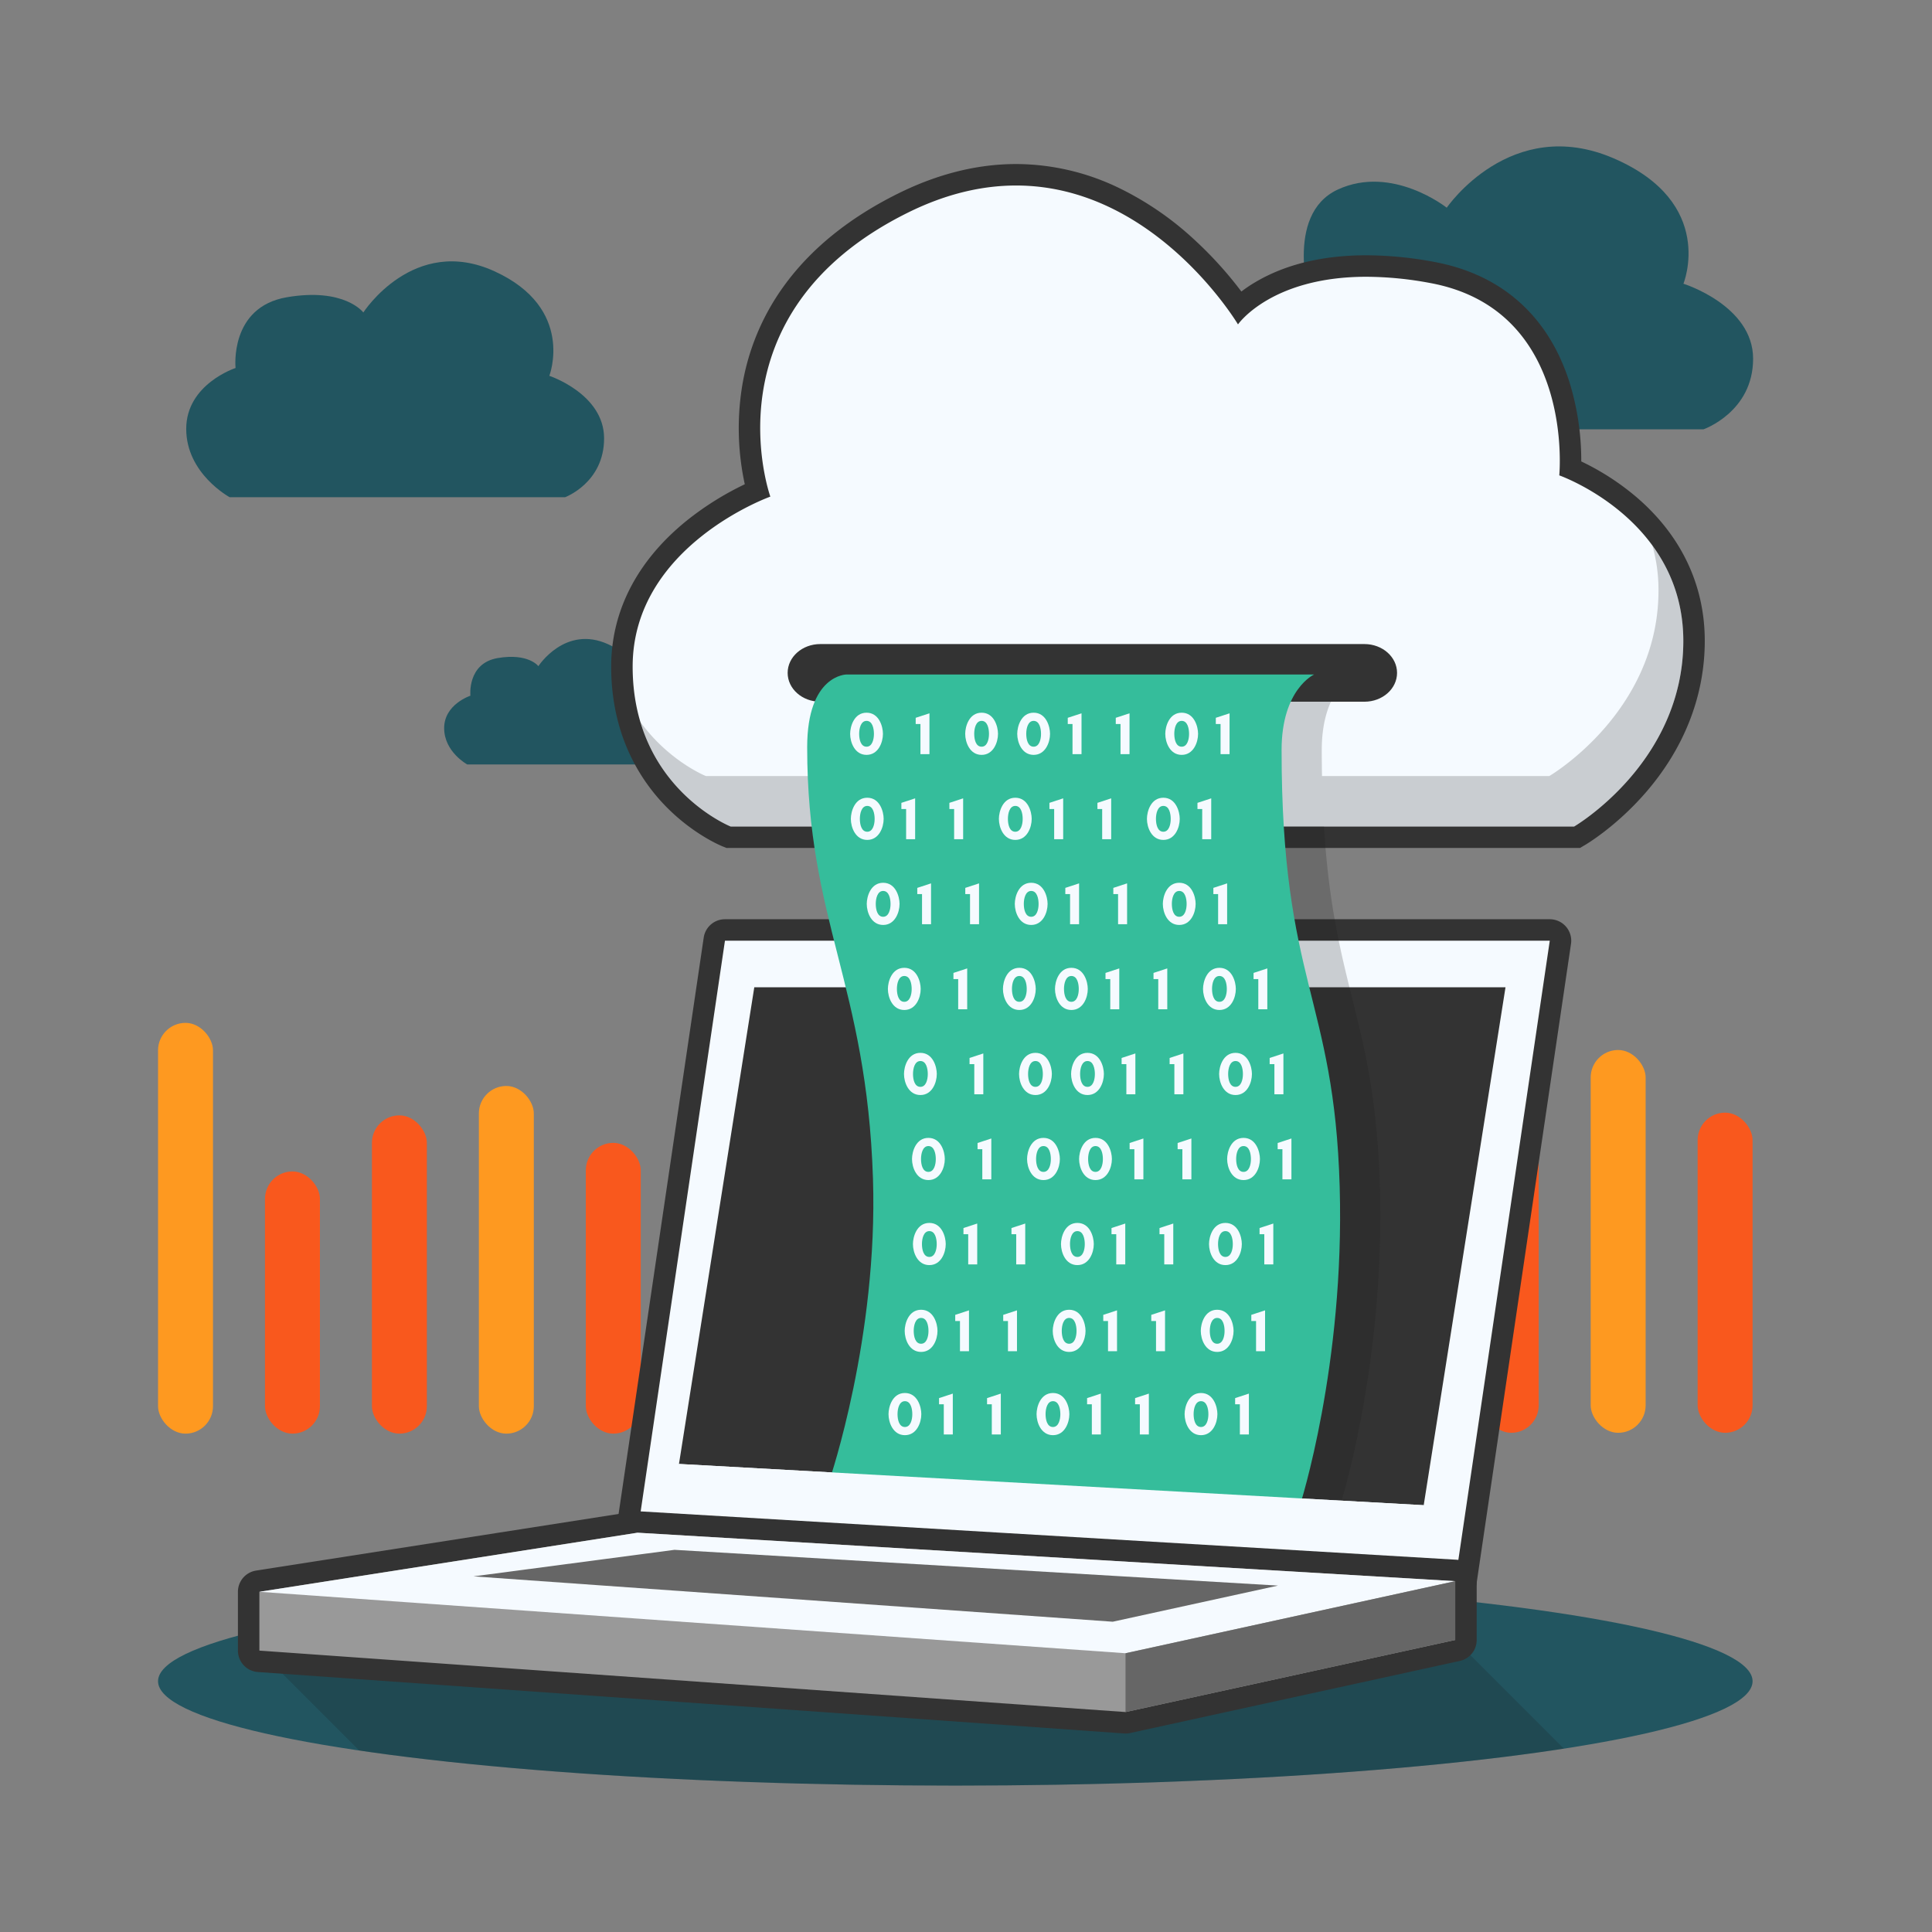 <svg xmlns="http://www.w3.org/2000/svg" viewBox="0 0 1080 1080">
	<rect x="0" y="0" width="1080" height="1080" fill="#808080" stroke="none"/>
	<style>
		#B4, #Bd1, #Bd3{
    animation: updown .8s ease-in-out infinite alternate;
    transform-origin: bottom;
    transform-box: fill-box;
}

#B2, #B5, #Bd2{
    animation: updown 1.4s ease-in-out infinite alternate;
    transform-origin: bottom;
    transform-box: fill-box;
}

#B1,#B3{
    animation: updown 1.1s ease-in-out infinite alternate;
    transform-origin: bottom;
    transform-box: fill-box;
}

@keyframes updown {
    from{
        transform: scaleY(.7);
    }
    to{
        transform: scaleY(1.3);
    }
}

#Ng1{
    animation: cloud 4.5s linear infinite;
    transform-origin: bottom;
    transform-box: fill-box;
}

@keyframes cloud {
    0%   { opacity: 0; transform: translateX(-75px); }
    50%  { opacity: 1; transform: translateX(50px); }
    100% { opacity: 0; transform: translateX(200px); }
}

#Ng2{
    animation: cloud2 3s linear infinite;
    transform-origin: bottom;
    transform-box: fill-box;
}

@keyframes cloud2 {
    0%   { opacity: 0; transform: translateX(-100px); }
    50%  { opacity: 1; transform: translateX(0px); }
    100% { opacity: 0; transform: translateX(100px); }
}

#Nd{
    animation: cloud3 7.5s linear infinite;
    transform-origin: bottom;
    transform-box: fill-box;
}

@keyframes cloud3 {
    0%   { opacity: 0; transform: translateX(-60px); }
    50%  { opacity: 1; transform: translateX(0px); }
    100% { opacity: 0; transform: translateX(110px); }
}

#L1, #L3, #L5, #L7, #L9{
    animation: txt 1.4s ease-in-out infinite;
}

@keyframes txt {
    0%   { opacity: 0; }
    50% { opacity: 1; }
    100%  { opacity: 0; }
}

#L2, #L4, #L6, #L8{
    animation: txt2 1.4s ease-in-out infinite;
}

@keyframes txt2 {
    0%   { opacity: 1; }
    50% { opacity: 0; }
    100%  { opacity: 1; }
}
</style>
<title>cloud</title>
<g id="TECHONOLOGIE-V5-anim">
  <rect id="B1" x="88.345" y="571.789" width="30.716" height="229.624" rx="15.358" style="fill: #fe9920"/>
  <rect id="B2" x="148.127" y="654.841" width="30.716" height="146.572" rx="15.358" style="fill: #f9581d"/>
  <rect id="B3" x="207.908" y="623.498" width="30.716" height="177.915" rx="15.358" style="fill: #f9581d"/>
  <rect id="B4" x="267.69" y="607.064" width="30.716" height="194.349" rx="15.358" style="fill: #fe9920"/>
  <rect id="B5" x="327.472" y="638.874" width="30.716" height="162.538" rx="15.358" style="fill: #f9581d"/>
  <rect id="Bd1" x="829.423" y="605.049" width="30.716" height="195.895" rx="15.358" style="fill: #f9581d"/>
  <rect id="Bd2" x="889.205" y="586.954" width="30.716" height="213.99" rx="15.358" style="fill: #fe9920"/>
  <rect id="Bd3" x="948.987" y="621.98" width="30.716" height="178.964" rx="15.358" style="fill: #f9581d"/>
  <path id="Nd" d="M952.275,239.992H713.633s-22.55-7-19.248-37.056,38.205-33.527,38.205-33.527S717.419,120,747.857,105.948s60.882,10.165,60.882,10.165,35.8-52.421,93.351-27.59S941.045,158.6,941.045,158.6,980,170.741,980,200.539,952.275,239.992,952.275,239.992Z" style="fill: #225560"/>
  <path id="Ng1" d="M315.906,277.936H128.367s-24.27-13.11-24.27-38.18,27.58-34.04,27.58-34.04-3.586-34.039,28.682-39.559,42.748,8.51,42.748,8.51,28.131-43.7,73.361-23,30.613,58.419,30.613,58.419,30.613,10.12,30.613,34.96S315.906,277.936,315.906,277.936Z" style="fill: #225560"/>
  <path id="Ng2" d="M360.975,427.333H261.2s-12.912-6.975-12.912-20.312,14.673-18.11,14.673-18.11-1.908-18.109,15.259-21.046,22.743,4.528,22.743,4.528,14.965-23.249,39.028-12.237,16.287,31.08,16.287,31.08,16.286,5.384,16.286,18.6S360.975,427.333,360.975,427.333Z" style="fill: #225560"/>
  <g id="PC_Nuage" data-name="PC+Nuage">
    <ellipse cx="534.024" cy="939.819" rx="445.679" ry="58.335" style="fill: #225560"/>
    <path d="M874.227,977.505l-60.752-60.752L145,922.7l55.869,55.869c81.636,12.017,200.641,19.587,333.157,19.587C670.4,998.154,792.475,990.136,874.227,977.505Z" style="fill: #1d1d1b;opacity: 0.2"/>
    <g>
      <path d="M813.479,889.879c-.119,0-.239,0-.359-.011l-457.1-27.083a6,6,0,0,1-5.581-6.866l48.881-330.935a6,6,0,0,1,5.936-5.124H866.334a6,6,0,0,1,5.936,6.877L819.41,884.755A6,6,0,0,1,813.479,889.879Z" style="fill: #f5faff"/>
      <path d="M866.334,525.86,813.475,883.879,356.374,856.8,405.255,525.86H866.334m0-12H405.255a12,12,0,0,0-11.872,10.247L344.5,855.042a12,12,0,0,0,11.161,13.733l457.1,27.083c.24.014.481.021.719.021a12,12,0,0,0,11.862-10.248l52.86-358.018a12,12,0,0,0-11.872-13.753Zm0,24h0Z" style="fill: #333"/>
    </g>
    <polygon points="379.547 818.36 421.652 551.895 841.587 551.895 795.858 841.417 379.547 818.36" style="fill: #333"/>
    <g>
      <path d="M629.182,963.046c-.142,0-.284,0-.425-.015L144.573,928.683A6,6,0,0,1,139,922.7V889.823a6,6,0,0,1,5.073-5.927l211.377-33.028a5.979,5.979,0,0,1,.926-.072c.118,0,.237,0,.355.011l457.1,27.083a6,6,0,0,1,5.646,5.989v32.874a6,6,0,0,1-4.719,5.861L630.463,962.907A5.941,5.941,0,0,1,629.182,963.046Z" style="fill: #999"/>
      <path d="M356.374,856.8l457.1,27.083v32.874L629.181,957.046,145,922.7V889.823L356.374,856.8m0-12a11.99,11.99,0,0,0-1.853.144L143.145,877.967A12,12,0,0,0,133,889.823V922.7a12,12,0,0,0,11.151,11.969l484.183,34.349q.424.03.849.03a11.947,11.947,0,0,0,2.563-.277l184.294-40.293a12,12,0,0,0,9.437-11.723V883.879a12,12,0,0,0-11.29-11.979l-457.1-27.083q-.356-.021-.71-.021Z" style="fill: #333"/>
    </g>
    <polygon points="144.998 889.824 629.181 924.172 813.475 883.879 356.374 856.796 144.998 889.824" style="fill: #f5faff"/>
    <polygon points="264.681 881.199 622.035 906.551 714.418 886.352 377.052 866.364 264.681 881.199" style="fill: #666"/>
    <g>
      <path d="M407.281,468.026l-1.072-.428c-.606-.243-15.028-6.105-29.439-20.742-13.283-13.489-29.115-37.317-29.115-74.224,0-29.5,14.09-56.3,40.748-77.523a161.072,161.072,0,0,1,34.915-21,140.133,140.133,0,0,1-2.784-55.7c4.8-31.207,23.344-74.749,84.4-104.955C526.059,103,547.276,97.7,568,97.7c33.333,0,66.268,13.966,95.242,40.388a207.8,207.8,0,0,1,29.606,33.58c9.362-8.6,30.98-22.952,70.983-22.952a203.554,203.554,0,0,1,36.785,3.6c35.492,6.563,60.083,28.515,71.113,63.482a142.413,142.413,0,0,1,6.148,45.984,134.386,134.386,0,0,1,32.3,20.076c24.077,20.3,36.8,46.714,36.8,76.4,0,29.336-11.064,57.48-32,81.39-15.718,17.955-31.341,27.179-32,27.563l-1.4.819Z" style="fill: #f5faff"/>
      <path d="M568,103.7c77.8,0,124.044,77.642,124.044,77.642s18.4-26.627,71.785-26.626a196.467,196.467,0,0,1,35.7,3.5c81.13,15,72.116,107.523,72.116,107.523s69.342,24.38,69.342,92.52S879.96,462.026,879.96,462.026H408.435s-54.78-21.88-54.78-89.394,76.969-95.02,76.969-95.02-36.751-102.522,76.97-158.784C529.375,108.052,549.567,103.7,568,103.7m0-12c-21.653,0-43.766,5.509-65.726,16.373-27.724,13.716-49.4,31.318-64.438,52.316a131.564,131.564,0,0,0-23.231,57.1,147.38,147.38,0,0,0,1.737,53.214,167.5,167.5,0,0,0-31.674,19.708c-28.139,22.4-43.012,50.827-43.012,82.217,0,38.939,16.77,64.145,30.839,78.434,15.284,15.523,30.835,21.842,31.49,22.1l2.143.856h477.08l2.8-1.638c.692-.4,17.132-10.109,33.488-28.792,21.9-25.02,33.482-54.531,33.482-85.342,0-31.511-13.465-59.516-38.937-80.988a141.724,141.724,0,0,0-30.108-19.317,148.5,148.5,0,0,0-6.487-43.96c-11.74-37.217-37.931-60.585-75.744-67.578a209.652,209.652,0,0,0-37.876-3.7c-24.317,0-45.182,5.039-62.016,14.98a82.03,82.03,0,0,0-7.878,5.277,215.6,215.6,0,0,0-26.652-29.318A173.12,173.12,0,0,0,625.366,105,132.579,132.579,0,0,0,568,91.7Z" style="fill: #333"/>
    </g>
    <path d="M923.686,304.912a91.446,91.446,0,0,1,3.423,25.118c0,68.139-61.021,103.772-61.021,103.772H739.008c-.085-4.68-.134-9.51-.134-14.544,0-34.082,18.21-42.22,18.21-42.22H495.7s-22.032,0-22.032,40.679c0,5.559.114,10.906.32,16.085H394.563s-20.66-8.259-36.6-30.267c12.918,43.489,50.477,58.491,50.477,58.491h67.748c7.813,66.807,31.361,106.331,34.272,196.865,2.851,88.678-24.116,167.969-24.116,167.969l262.836,14.557S774.231,763.43,771.354,663.4c-2.682-93.26-25.666-110.456-31.256-201.37H879.96s61.021-35.633,61.021-103.772A88.481,88.481,0,0,0,923.686,304.912Z" style="fill: #1d1d1b;opacity: 0.2"/>
    <path d="M762.721,360.035H458.537c-10.072,0-18.238,7.214-18.238,16.114h0c0,8.9,8.166,16.115,18.238,16.115H762.721c10.073,0,18.239-7.215,18.239-16.115h0C780.96,367.249,772.794,360.035,762.721,360.035Z" style="fill: #333"/>
    <path d="M726.717,841.417,463.881,826.86S490.848,747.569,488,658.891c-3.5-108.764-36.783-143.9-36.783-241.174,0-40.679,22.031-40.679,22.031-40.679H734.625s-18.209,8.138-18.209,42.22c0,130.377,29.423,137.863,32.479,244.138C751.772,763.43,726.717,841.417,726.717,841.417Z" style="fill: #35bd9b"/>
    <polygon points="379.547 818.36 795.858 841.417 795.858 854.649 379.547 837.588 379.547 818.36" style="fill: #f5faff"/>
    <polygon points="629.181 924.172 629.181 957.046 813.475 916.753 813.475 883.879 629.181 924.172" style="fill: #666"/>
  </g>
  <g id="L1">
    <path d="M475.236,410.226c0-4.131,2.183-11.822,9.169-11.822s9.168,7.691,9.168,11.822c0,4.769-2.586,11.754-9.168,11.754S475.236,415,475.236,410.226Zm5.038-.034c0,3.157.873,7.221,4.131,7.221,3.19,0,4.131-4.131,4.131-7.154,0-2.955-.807-7.288-4.131-7.288C481.147,402.971,480.274,407.3,480.274,410.192Z" style="fill: #f5faff"/>
    <path d="M519.569,421.577h-5.037V404.718h-2.653v-3.46l7.69-2.518Z" style="fill: #f5faff"/>
    <path d="M539.554,410.226c0-4.131,2.182-11.822,9.168-11.822s9.169,7.691,9.169,11.822c0,4.769-2.586,11.754-9.169,11.754S539.554,415,539.554,410.226Zm5.037-.034c0,3.157.873,7.221,4.131,7.221,3.19,0,4.131-4.131,4.131-7.154,0-2.955-.806-7.288-4.131-7.288C545.464,402.971,544.591,407.3,544.591,410.192Z" style="fill: #f5faff"/>
    <path d="M568.64,410.226c0-4.131,2.182-11.822,9.168-11.822s9.169,7.691,9.169,11.822c0,4.769-2.586,11.754-9.169,11.754S568.64,415,568.64,410.226Zm5.037-.034c0,3.157.873,7.221,4.131,7.221,3.19,0,4.13-4.131,4.13-7.154,0-2.955-.8-7.288-4.13-7.288C574.55,402.971,573.677,407.3,573.677,410.192Z" style="fill: #f5faff"/>
    <path d="M604.576,421.577h-5.037V404.718h-2.653v-3.46l7.69-2.518Z" style="fill: #f5faff"/>
    <path d="M631.412,421.577h-5.037V404.718h-2.653v-3.46l7.69-2.518Z" style="fill: #f5faff"/>
    <path d="M651.4,410.226c0-4.131,2.183-11.822,9.168-11.822s9.169,7.691,9.169,11.822c0,4.769-2.586,11.754-9.169,11.754S651.4,415,651.4,410.226Zm5.038-.034c0,3.157.873,7.221,4.13,7.221,3.191,0,4.131-4.131,4.131-7.154,0-2.955-.805-7.288-4.131-7.288C657.307,402.971,656.434,407.3,656.434,410.192Z" style="fill: #f5faff"/>
    <path d="M687.333,421.577H682.3V404.718h-2.653v-3.46l7.69-2.518Z" style="fill: #f5faff"/>
  </g>
  <g id="L2">
    <path d="M475.63,457.762c0-4.131,2.183-11.822,9.169-11.822s9.169,7.691,9.169,11.822c0,4.769-2.586,11.755-9.169,11.755S475.63,462.531,475.63,457.762Zm5.038-.033c0,3.157.874,7.22,4.131,7.22,3.191,0,4.131-4.131,4.131-7.153,0-2.956-.806-7.288-4.131-7.288C481.542,450.508,480.668,454.84,480.668,457.729Z" style="fill: #f5faff"/>
    <path d="M511.567,469.114H506.53v-16.86h-2.653V448.8l7.69-2.519Z" style="fill: #f5faff"/>
    <path d="M538.4,469.114h-5.037v-16.86h-2.653V448.8l7.69-2.519Z" style="fill: #f5faff"/>
    <path d="M558.388,457.762c0-4.131,2.182-11.822,9.168-11.822s9.169,7.691,9.169,11.822c0,4.769-2.586,11.755-9.169,11.755S558.388,462.531,558.388,457.762Zm5.037-.033c0,3.157.873,7.22,4.131,7.22,3.19,0,4.131-4.131,4.131-7.153,0-2.956-.806-7.288-4.131-7.288C564.3,450.508,563.425,454.84,563.425,457.729Z" style="fill: #f5faff"/>
    <path d="M594.324,469.114h-5.037v-16.86h-2.653V448.8l7.69-2.519Z" style="fill: #f5faff"/>
    <path d="M621.159,469.114h-5.037v-16.86h-2.653V448.8l7.69-2.519Z" style="fill: #f5faff"/>
    <path d="M641.145,457.762c0-4.131,2.182-11.822,9.168-11.822s9.168,7.691,9.168,11.822c0,4.769-2.585,11.755-9.168,11.755S641.145,462.531,641.145,457.762Zm5.037-.033c0,3.157.873,7.22,4.131,7.22,3.19,0,4.13-4.131,4.13-7.153,0-2.956-.8-7.288-4.13-7.288C647.055,450.508,646.182,454.84,646.182,457.729Z" style="fill: #f5faff"/>
    <path d="M677.08,469.114h-5.037v-16.86H669.39V448.8l7.69-2.519Z" style="fill: #f5faff"/>
  </g>
  <g id="L3">
    <path d="M484.52,505.3c0-4.131,2.183-11.822,9.169-11.822s9.168,7.691,9.168,11.822c0,4.769-2.586,11.754-9.168,11.754S484.52,510.068,484.52,505.3Zm5.038-.034c0,3.157.873,7.221,4.131,7.221,3.19,0,4.131-4.131,4.131-7.153,0-2.956-.806-7.289-4.131-7.289C490.431,498.044,489.558,502.377,489.558,505.265Z" style="fill: #f5faff"/>
    <path d="M520.457,516.65H515.42V499.791h-2.653v-3.459l7.69-2.519Z" style="fill: #f5faff"/>
    <path d="M547.292,516.65h-5.037V499.791H539.6v-3.459l7.69-2.519Z" style="fill: #f5faff"/>
    <path d="M567.277,505.3c0-4.131,2.183-11.822,9.168-11.822s9.169,7.691,9.169,11.822c0,4.769-2.586,11.754-9.169,11.754S567.277,510.068,567.277,505.3Zm5.037-.034c0,3.157.874,7.221,4.131,7.221,3.191,0,4.131-4.131,4.131-7.153,0-2.956-.805-7.289-4.131-7.289C573.188,498.044,572.314,502.377,572.314,505.265Z" style="fill: #f5faff"/>
    <path d="M603.214,516.65h-5.037V499.791h-2.654v-3.459l7.691-2.519Z" style="fill: #f5faff"/>
    <path d="M630.049,516.65h-5.037V499.791h-2.654v-3.459l7.691-2.519Z" style="fill: #f5faff"/>
    <path d="M650.034,505.3c0-4.131,2.183-11.822,9.168-11.822s9.169,7.691,9.169,11.822c0,4.769-2.586,11.754-9.169,11.754S650.034,510.068,650.034,505.3Zm5.037-.034c0,3.157.873,7.221,4.131,7.221,3.191,0,4.131-4.131,4.131-7.153,0-2.956-.806-7.289-4.131-7.289C655.944,498.044,655.071,502.377,655.071,505.265Z" style="fill: #f5faff"/>
    <path d="M685.97,516.65h-5.037V499.791h-2.654v-3.459l7.691-2.519Z" style="fill: #f5faff"/>
  </g>
  <g id="L4">
    <path d="M496.337,552.835c0-4.131,2.183-11.821,9.169-11.821s9.168,7.69,9.168,11.821c0,4.769-2.586,11.755-9.168,11.755S496.337,557.6,496.337,552.835Zm5.038-.033c0,3.157.873,7.22,4.131,7.22,3.19,0,4.131-4.13,4.131-7.153,0-2.956-.806-7.288-4.131-7.288C502.248,545.581,501.375,549.913,501.375,552.8Z" style="fill: #f5faff"/>
    <path d="M540.67,564.187h-5.037v-16.86H532.98v-3.459l7.69-2.518Z" style="fill: #f5faff"/>
    <path d="M560.654,552.835c0-4.131,2.183-11.821,9.168-11.821s9.169,7.69,9.169,11.821c0,4.769-2.586,11.755-9.169,11.755S560.654,557.6,560.654,552.835Zm5.037-.033c0,3.157.873,7.22,4.131,7.22,3.191,0,4.131-4.13,4.131-7.153,0-2.956-.806-7.288-4.131-7.288C566.564,545.581,565.691,549.913,565.691,552.8Z" style="fill: #f5faff"/>
    <path d="M589.74,552.835c0-4.131,2.183-11.821,9.168-11.821s9.169,7.69,9.169,11.821c0,4.769-2.586,11.755-9.169,11.755S589.74,557.6,589.74,552.835Zm5.037-.033c0,3.157.873,7.22,4.131,7.22,3.191,0,4.131-4.13,4.131-7.153,0-2.956-.806-7.288-4.131-7.288C595.65,545.581,594.777,549.913,594.777,552.8Z" style="fill: #f5faff"/>
    <path d="M625.677,564.187H620.64v-16.86h-2.654v-3.459l7.691-2.518Z" style="fill: #f5faff"/>
    <path d="M652.513,564.187h-5.037v-16.86h-2.654v-3.459l7.691-2.518Z" style="fill: #f5faff"/>
    <path d="M672.5,552.835c0-4.131,2.183-11.821,9.168-11.821s9.169,7.69,9.169,11.821c0,4.769-2.586,11.755-9.169,11.755S672.5,557.6,672.5,552.835Zm5.037-.033c0,3.157.873,7.22,4.131,7.22,3.19,0,4.131-4.13,4.131-7.153,0-2.956-.806-7.288-4.131-7.288C678.407,545.581,677.534,549.913,677.534,552.8Z" style="fill: #f5faff"/>
    <path d="M708.434,564.187H703.4v-16.86h-2.653v-3.459l7.691-2.518Z" style="fill: #f5faff"/>
  </g>
  <g id="L5">
    <path d="M505.341,600.372c0-4.131,2.183-11.821,9.169-11.821s9.169,7.69,9.169,11.821c0,4.77-2.586,11.755-9.169,11.755S505.341,605.142,505.341,600.372Zm5.038-.033c0,3.157.873,7.221,4.131,7.221,3.191,0,4.131-4.131,4.131-7.154,0-2.956-.806-7.288-4.131-7.288C511.252,593.118,510.379,597.45,510.379,600.339Z" style="fill: #f5faff"/>
    <path d="M549.675,611.724h-5.037v-16.86h-2.654v-3.459l7.691-2.518Z" style="fill: #f5faff"/>
    <path d="M569.659,600.372c0-4.131,2.183-11.821,9.168-11.821S588,596.241,588,600.372c0,4.77-2.586,11.755-9.169,11.755S569.659,605.142,569.659,600.372Zm5.037-.033c0,3.157.873,7.221,4.131,7.221,3.191,0,4.131-4.131,4.131-7.154,0-2.956-.806-7.288-4.131-7.288C575.569,593.118,574.7,597.45,574.7,600.339Z" style="fill: #f5faff"/>
    <path d="M598.745,600.372c0-4.131,2.183-11.821,9.168-11.821s9.169,7.69,9.169,11.821c0,4.77-2.586,11.755-9.169,11.755S598.745,605.142,598.745,600.372Zm5.037-.033c0,3.157.873,7.221,4.131,7.221,3.191,0,4.131-4.131,4.131-7.154,0-2.956-.806-7.288-4.131-7.288C604.655,593.118,603.782,597.45,603.782,600.339Z" style="fill: #f5faff"/>
    <path d="M634.682,611.724h-5.037v-16.86h-2.654v-3.459l7.691-2.518Z" style="fill: #f5faff"/>
    <path d="M661.518,611.724H656.48v-16.86h-2.653v-3.459l7.691-2.518Z" style="fill: #f5faff"/>
    <path d="M681.5,600.372c0-4.131,2.183-11.821,9.168-11.821s9.169,7.69,9.169,11.821c0,4.77-2.586,11.755-9.169,11.755S681.5,605.142,681.5,600.372Zm5.037-.033c0,3.157.873,7.221,4.131,7.221,3.19,0,4.131-4.131,4.131-7.154,0-2.956-.806-7.288-4.131-7.288C687.412,593.118,686.539,597.45,686.539,600.339Z" style="fill: #f5faff"/>
    <path d="M717.438,611.724H712.4v-16.86h-2.653v-3.459l7.69-2.518Z" style="fill: #f5faff"/>
  </g>
  <g id="L6">
    <path d="M509.818,647.908c0-4.131,2.183-11.821,9.169-11.821s9.169,7.69,9.169,11.821c0,4.77-2.586,11.755-9.169,11.755S509.818,652.678,509.818,647.908Zm5.038-.033c0,3.157.873,7.221,4.131,7.221,3.191,0,4.131-4.131,4.131-7.154,0-2.956-.806-7.288-4.131-7.288C515.729,640.654,514.856,644.986,514.856,647.875Z" style="fill: #f5faff"/>
    <path d="M554.151,659.26h-5.037V642.4h-2.653v-3.459l7.69-2.518Z" style="fill: #f5faff"/>
    <path d="M574.136,647.908c0-4.131,2.182-11.821,9.168-11.821s9.169,7.69,9.169,11.821c0,4.77-2.586,11.755-9.169,11.755S574.136,652.678,574.136,647.908Zm5.037-.033c0,3.157.873,7.221,4.131,7.221,3.19,0,4.131-4.131,4.131-7.154,0-2.956-.806-7.288-4.131-7.288C580.046,640.654,579.173,644.986,579.173,647.875Z" style="fill: #f5faff"/>
    <path d="M603.222,647.908c0-4.131,2.182-11.821,9.168-11.821s9.169,7.69,9.169,11.821c0,4.77-2.586,11.755-9.169,11.755S603.222,652.678,603.222,647.908Zm5.037-.033c0,3.157.873,7.221,4.131,7.221,3.19,0,4.131-4.131,4.131-7.154,0-2.956-.806-7.288-4.131-7.288C609.132,640.654,608.259,644.986,608.259,647.875Z" style="fill: #f5faff"/>
    <path d="M639.158,659.26h-5.037V642.4h-2.653v-3.459l7.69-2.518Z" style="fill: #f5faff"/>
    <path d="M665.994,659.26h-5.037V642.4H658.3v-3.459l7.69-2.518Z" style="fill: #f5faff"/>
    <path d="M685.979,647.908c0-4.131,2.182-11.821,9.167-11.821s9.169,7.69,9.169,11.821c0,4.77-2.586,11.755-9.169,11.755S685.979,652.678,685.979,647.908Zm5.037-.033c0,3.157.873,7.221,4.13,7.221,3.191,0,4.131-4.131,4.131-7.154,0-2.956-.805-7.288-4.131-7.288C691.889,640.654,691.016,644.986,691.016,647.875Z" style="fill: #f5faff"/>
    <path d="M721.915,659.26h-5.037V642.4h-2.653v-3.459l7.69-2.518Z" style="fill: #f5faff"/>
  </g>
  <g id="L7">
    <path d="M510.337,695.445c0-4.131,2.183-11.822,9.169-11.822s9.168,7.691,9.168,11.822c0,4.769-2.586,11.754-9.168,11.754S510.337,700.214,510.337,695.445Zm5.038-.034c0,3.157.873,7.221,4.131,7.221,3.19,0,4.131-4.131,4.131-7.153,0-2.956-.806-7.289-4.131-7.289C516.248,688.19,515.375,692.523,515.375,695.411Z" style="fill: #f5faff"/>
    <path d="M546.274,706.8h-5.037V689.938h-2.654v-3.46l7.691-2.519Z" style="fill: #f5faff"/>
    <path d="M573.109,706.8h-5.037V689.938h-2.653v-3.46l7.69-2.519Z" style="fill: #f5faff"/>
    <path d="M593.1,695.445c0-4.131,2.182-11.822,9.168-11.822s9.169,7.691,9.169,11.822c0,4.769-2.586,11.754-9.169,11.754S593.1,700.214,593.1,695.445Zm5.037-.034c0,3.157.873,7.221,4.131,7.221,3.19,0,4.131-4.131,4.131-7.153,0-2.956-.806-7.289-4.131-7.289C599.005,688.19,598.132,692.523,598.132,695.411Z" style="fill: #f5faff"/>
    <path d="M629.031,706.8h-5.037V689.938h-2.653v-3.46l7.69-2.519Z" style="fill: #f5faff"/>
    <path d="M655.866,706.8h-5.037V689.938h-2.653v-3.46l7.69-2.519Z" style="fill: #f5faff"/>
    <path d="M675.852,695.445c0-4.131,2.182-11.822,9.168-11.822s9.168,7.691,9.168,11.822c0,4.769-2.585,11.754-9.168,11.754S675.852,700.214,675.852,695.445Zm5.037-.034c0,3.157.873,7.221,4.131,7.221,3.19,0,4.13-4.131,4.13-7.153,0-2.956-.8-7.289-4.13-7.289C681.762,688.19,680.889,692.523,680.889,695.411Z" style="fill: #f5faff"/>
    <path d="M711.787,706.8H706.75V689.938H704.1v-3.46l7.69-2.519Z" style="fill: #f5faff"/>
  </g>
  <g id="L8">
    <path d="M505.731,743.981c0-4.13,2.184-11.821,9.169-11.821s9.169,7.691,9.169,11.821c0,4.77-2.586,11.755-9.169,11.755S505.731,748.751,505.731,743.981Zm5.039-.033c0,3.157.873,7.221,4.13,7.221,3.191,0,4.131-4.131,4.131-7.153,0-2.956-.806-7.288-4.131-7.288C511.643,736.728,510.77,741.06,510.77,743.948Z" style="fill: #f5faff"/>
    <path d="M541.669,755.333h-5.038V738.474h-2.653v-3.459l7.691-2.519Z" style="fill: #f5faff"/>
    <path d="M568.5,755.333h-5.037V738.474h-2.654v-3.459L568.5,732.5Z" style="fill: #f5faff"/>
    <path d="M588.489,743.981c0-4.13,2.183-11.821,9.168-11.821s9.169,7.691,9.169,11.821c0,4.77-2.586,11.755-9.169,11.755S588.489,748.751,588.489,743.981Zm5.037-.033c0,3.157.873,7.221,4.131,7.221,3.191,0,4.131-4.131,4.131-7.153,0-2.956-.806-7.288-4.131-7.288C594.4,736.728,593.526,741.06,593.526,743.948Z" style="fill: #f5faff"/>
    <path d="M624.426,755.333h-5.037V738.474h-2.654v-3.459l7.691-2.519Z" style="fill: #f5faff"/>
    <path d="M651.261,755.333h-5.037V738.474H643.57v-3.459l7.691-2.519Z" style="fill: #f5faff"/>
    <path d="M671.246,743.981c0-4.13,2.183-11.821,9.168-11.821s9.169,7.691,9.169,11.821c0,4.77-2.586,11.755-9.169,11.755S671.246,748.751,671.246,743.981Zm5.037-.033c0,3.157.873,7.221,4.131,7.221,3.19,0,4.131-4.131,4.131-7.153,0-2.956-.806-7.288-4.131-7.288C677.156,736.728,676.283,741.06,676.283,743.948Z" style="fill: #f5faff"/>
    <path d="M707.182,755.333h-5.037V738.474h-2.654v-3.459l7.691-2.519Z" style="fill: #f5faff"/>
  </g>
  <g id="L9">
    <path d="M496.686,790.519c0-4.131,2.183-11.823,9.168-11.823s9.169,7.692,9.169,11.823c0,4.768-2.586,11.753-9.169,11.753S496.686,795.287,496.686,790.519Zm5.038-.035c0,3.158.873,7.221,4.13,7.221,3.191,0,4.131-4.131,4.131-7.153,0-2.955-.806-7.288-4.131-7.288C502.6,783.264,501.724,787.6,501.724,790.484Z" style="fill: #f5faff"/>
    <path d="M532.623,801.87h-5.038V785.011h-2.653v-3.46l7.691-2.519Z" style="fill: #f5faff"/>
    <path d="M559.458,801.87h-5.037V785.011h-2.653v-3.46l7.69-2.519Z" style="fill: #f5faff"/>
    <path d="M579.443,790.519c0-4.131,2.183-11.823,9.168-11.823s9.169,7.692,9.169,11.823c0,4.768-2.586,11.753-9.169,11.753S579.443,795.287,579.443,790.519Zm5.037-.035c0,3.158.874,7.221,4.131,7.221,3.191,0,4.131-4.131,4.131-7.153,0-2.955-.8-7.288-4.131-7.288C585.354,783.264,584.48,787.6,584.48,790.484Z" style="fill: #f5faff"/>
    <path d="M615.38,801.87h-5.037V785.011h-2.654v-3.46l7.691-2.519Z" style="fill: #f5faff"/>
    <path d="M642.215,801.87h-5.037V785.011h-2.654v-3.46l7.691-2.519Z" style="fill: #f5faff"/>
    <path d="M662.2,790.519c0-4.131,2.183-11.823,9.168-11.823s9.169,7.692,9.169,11.823c0,4.768-2.586,11.753-9.169,11.753S662.2,795.287,662.2,790.519Zm5.037-.035c0,3.158.873,7.221,4.131,7.221,3.191,0,4.131-4.131,4.131-7.153,0-2.955-.806-7.288-4.131-7.288C668.11,783.264,667.237,787.6,667.237,790.484Z" style="fill: #f5faff"/>
    <path d="M698.136,801.87H693.1V785.011h-2.654v-3.46l7.691-2.519Z" style="fill: #f5faff"/>
  </g>
</g>
</svg>
